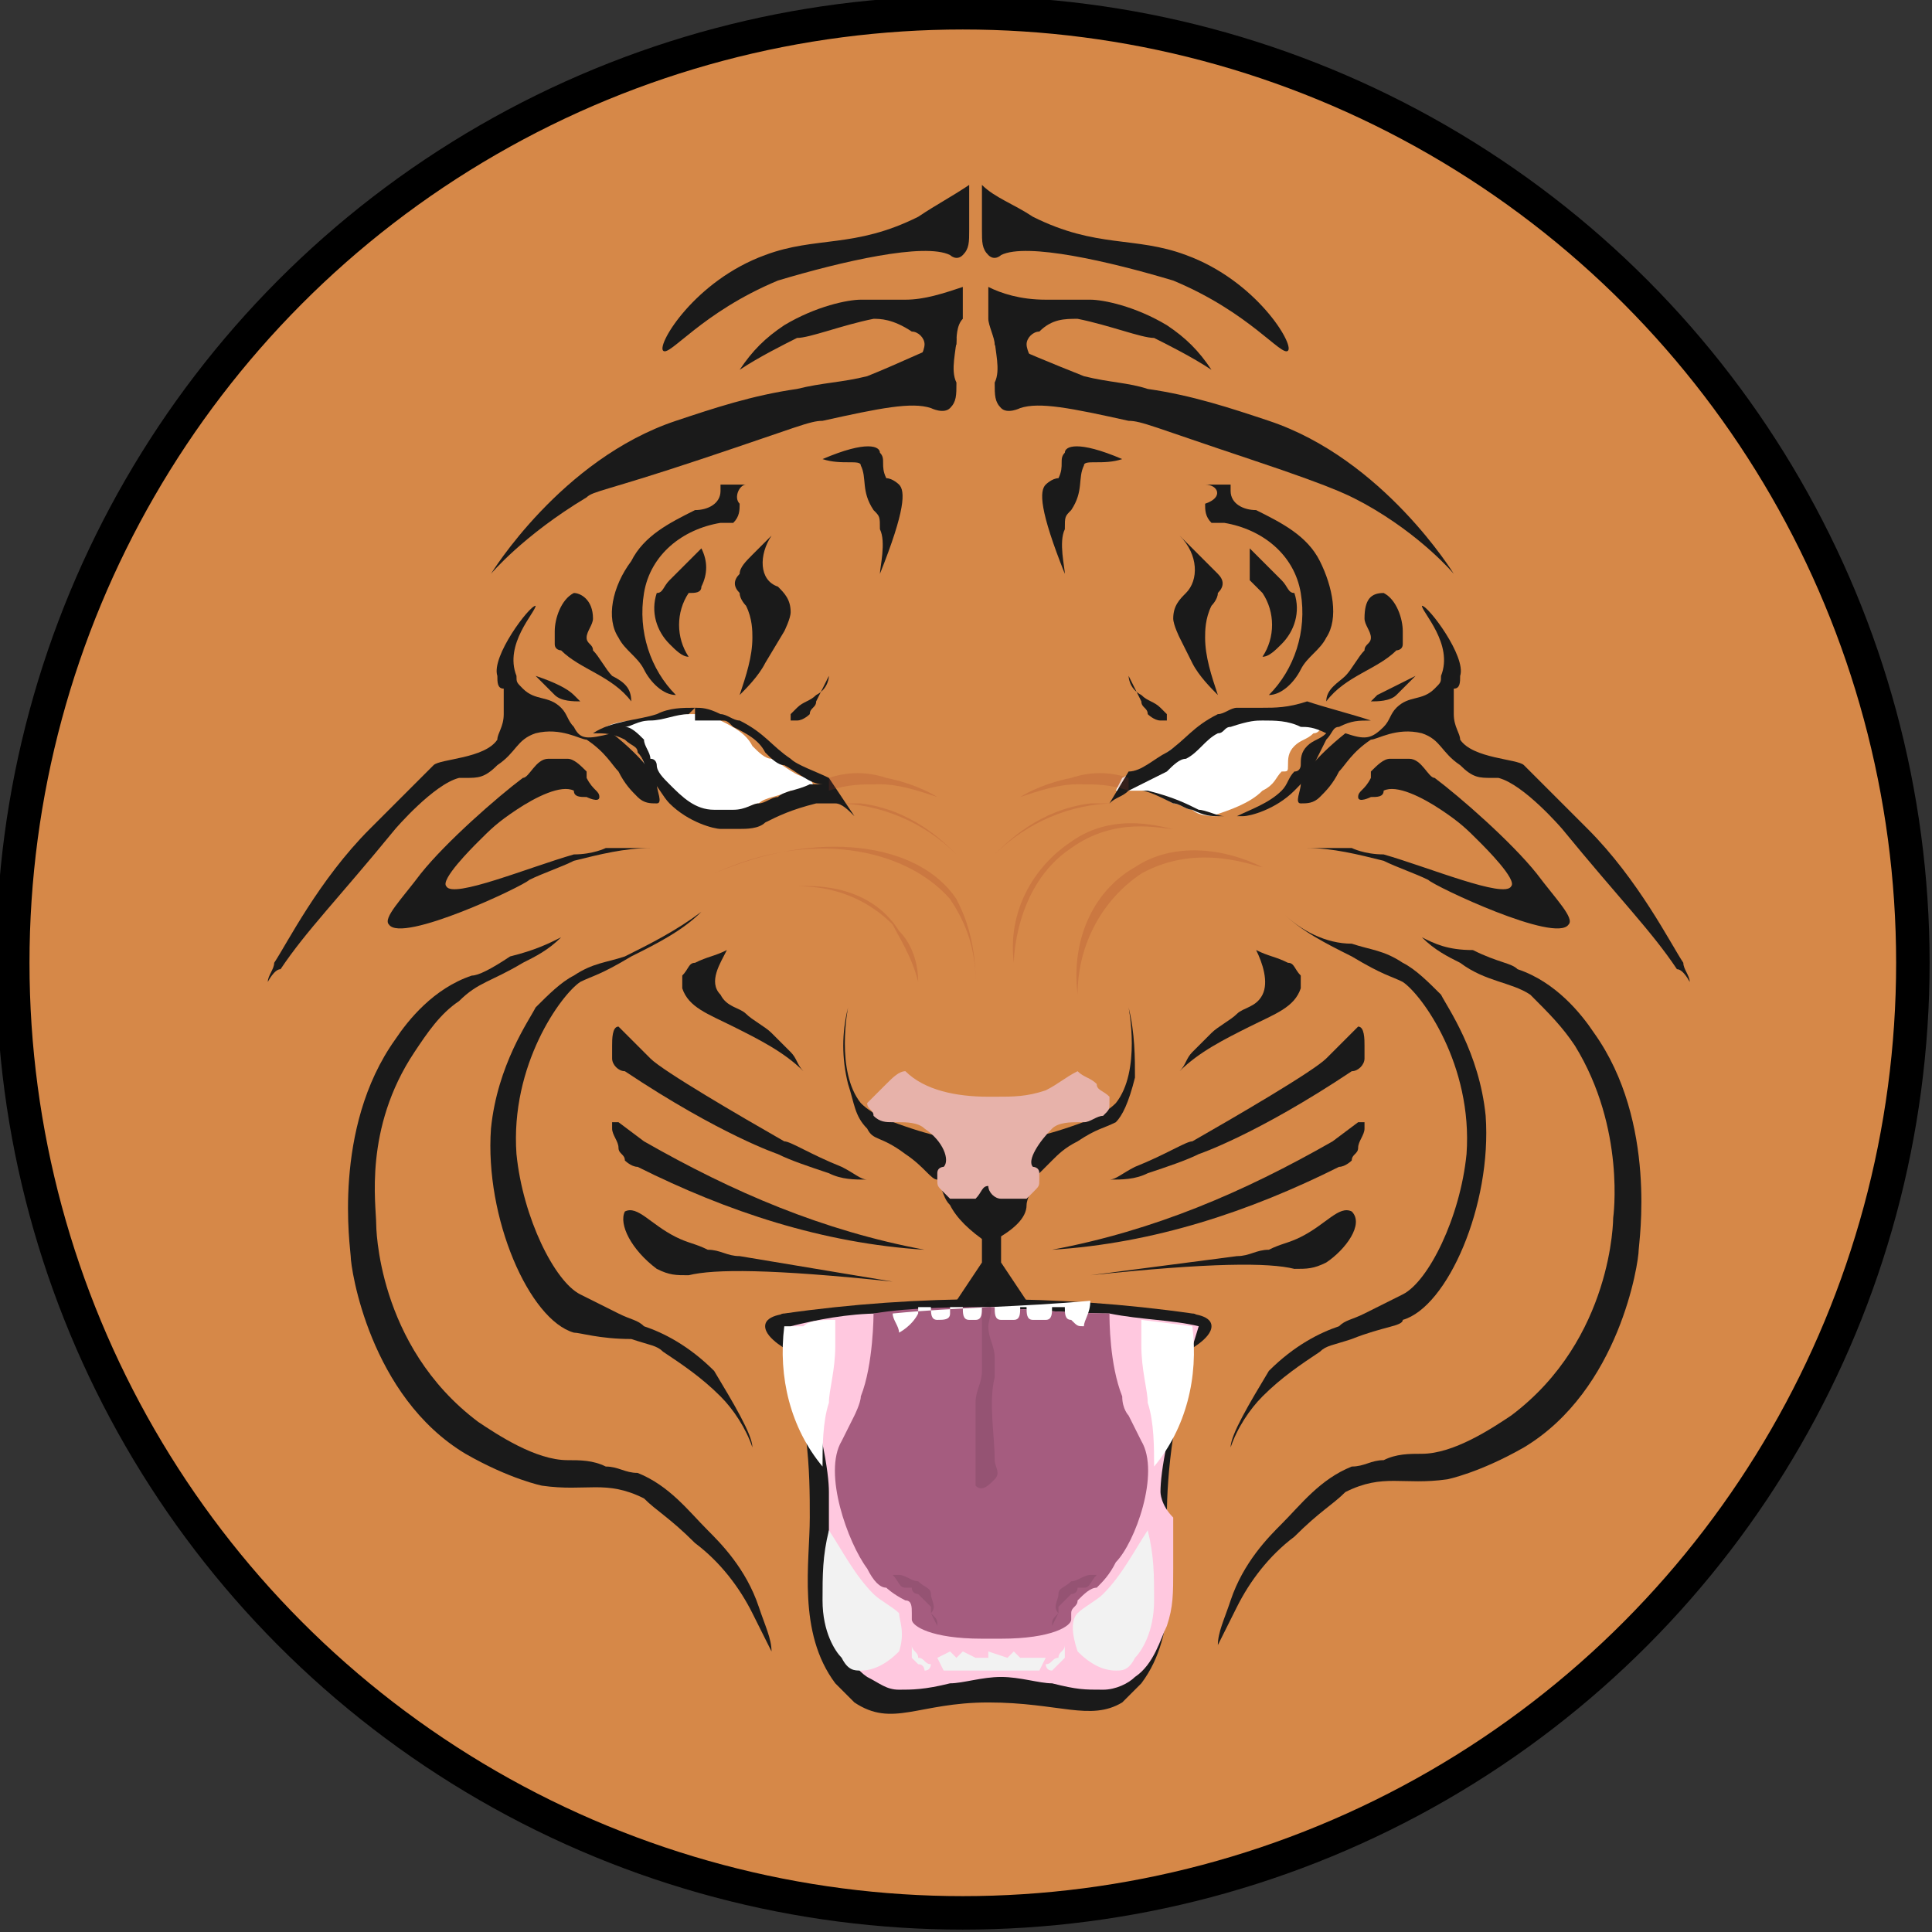 <?xml version="1.0" encoding="utf-8"?>
<!-- Generator: Adobe Illustrator 22.1.0, SVG Export Plug-In . SVG Version: 6.00 Build 0)  -->
<svg version="1.1" id="Tiger" xmlns="http://www.w3.org/2000/svg" xmlns:xlink="http://www.w3.org/1999/xlink" x="0px" y="0px"
	 viewBox="0 0 30.3 30.3" style="enable-background:new 0 0 30.3 30.3;" xml:space="preserve">
<rect x="0" y="0" width="30.3" height="30.3" fill="#333333" stroke="none"/>
<style type="text/css">
	.st0{fill:#D68848;stroke:#000000;stroke-width:0.525;stroke-miterlimit:10;}
	.st1{fill:#1A1A1A;}
	.st2{fill:#FFC8DF;}
	.st3{fill:#A55C7F;}
	.st4{fill:#FFFFFF;}
	.st5{fill:#F2F2F2;}
	.st6{opacity:0.1;}
	.st7{fill:#E7B2AA;}
	.st8{opacity:0.2;fill:#A33A27;enable-background:new    ;}
</style>
<title>Untitled-1</title>
<circle class="st0" cx="15.1" cy="15.1" r="14.9"/>
<g id="MOUTH_STRIPES_1_">
	<g id="Mouth_-1_Stripes_1_">
		<path class="st1" d="M11.4,14.9c-0.2,0.1-0.3,0.1-0.5,0.2c-0.1,0-0.1,0.1-0.2,0.2c0,0.1,0,0.2,0,0.2c0.1,0.3,0.4,0.4,0.8,0.6
			c0.4,0.2,0.8,0.4,1.1,0.7c-0.1-0.1-0.1-0.2-0.2-0.3c-0.1-0.1-0.2-0.2-0.3-0.3c-0.1-0.1-0.3-0.2-0.4-0.3c-0.1-0.1-0.3-0.1-0.4-0.3
			c0,0,0,0,0,0C11.1,15.4,11.3,15.1,11.4,14.9z"/>
		<path class="st1" d="M9.7,16.1c-0.1,0-0.1,0.2-0.1,0.3c0,0.1,0,0.1,0,0.2c0,0.1,0.1,0.2,0.2,0.2c1.5,1,2.4,1.3,2.4,1.3
			c0.2,0.1,0.5,0.2,0.8,0.3c0.2,0.1,0.4,0.1,0.6,0.1c-0.1,0-0.2-0.1-0.4-0.2c-0.5-0.2-0.8-0.4-0.9-0.4c-0.7-0.4-1.9-1.1-2.1-1.3
			c0,0-0.1-0.1-0.1-0.1l-0.1-0.1L9.7,16.1z"/>
		<path class="st1" d="M9.7,17.6c0,0-0.1,0-0.1,0c0,0,0,0,0,0.1c0,0.1,0.1,0.2,0.1,0.3c0,0.1,0.1,0.1,0.1,0.2c0,0,0.1,0.1,0.2,0.1
			c1.4,0.7,2.9,1.2,4.5,1.3c-1.6-0.3-3-0.9-4.4-1.7L9.7,17.6z"/>
		<path class="st1" d="M9.8,19c0.2-0.1,0.4,0.2,0.8,0.4c0.2,0.1,0.3,0.1,0.5,0.2c0.2,0,0.3,0.1,0.5,0.1l2.4,0.4
			c-1.9-0.2-2.8-0.2-3.2-0.1c-0.2,0-0.3,0-0.5-0.1C9.9,19.6,9.7,19.2,9.8,19C9.8,19,9.8,19,9.8,19z"/>
	</g>
	<g id="Mouth_-1_Stripes-2_1_">
		<path class="st1" d="M19.7,14.9c0.2,0.1,0.3,0.1,0.5,0.2c0.1,0,0.1,0.1,0.2,0.2c0,0.1,0,0.2,0,0.2c-0.1,0.3-0.4,0.4-0.8,0.6
			c-0.4,0.2-0.8,0.4-1.1,0.7c0.1-0.1,0.1-0.2,0.2-0.3c0.1-0.1,0.2-0.2,0.3-0.3c0.1-0.1,0.3-0.2,0.4-0.3c0.1-0.1,0.3-0.1,0.4-0.3
			c0,0,0,0,0,0C19.9,15.4,19.8,15.1,19.7,14.9z"/>
		<path class="st1" d="M21.3,16.1c0.1,0,0.1,0.2,0.1,0.3c0,0.1,0,0.1,0,0.2c0,0.1-0.1,0.2-0.2,0.2c-1.5,1-2.4,1.3-2.4,1.3
			c-0.2,0.1-0.5,0.2-0.8,0.3c-0.2,0.1-0.4,0.1-0.6,0.1c0.1,0,0.2-0.1,0.4-0.2c0.5-0.2,0.8-0.4,0.9-0.4c0.7-0.4,1.9-1.1,2.1-1.3
			l0.1-0.1l0.1-0.1L21.3,16.1z"/>
		<path class="st1" d="M21.3,17.6c0,0,0.1,0,0.1,0c0,0,0,0,0,0.1c0,0.1-0.1,0.2-0.1,0.3c0,0.1-0.1,0.1-0.1,0.2c0,0-0.1,0.1-0.2,0.1
			c-1.4,0.7-2.9,1.2-4.5,1.3c1.6-0.3,3-0.9,4.4-1.7L21.3,17.6z"/>
		<path class="st1" d="M21.2,19c-0.2-0.1-0.4,0.2-0.8,0.4c-0.2,0.1-0.3,0.1-0.5,0.2c-0.2,0-0.3,0.1-0.5,0.1L17.1,20
			c1.9-0.2,2.8-0.2,3.2-0.1c0.2,0,0.3,0,0.5-0.1C21.1,19.6,21.4,19.2,21.2,19C21.3,19,21.2,19,21.2,19z"/>
	</g>
</g>
<g id="MOUTH_1_">
	<path id="Mouth_-_BG_1_" class="st1" d="M18.8,20.8c0-0.1,0-0.2-0.1-0.2c0,0,0,0,0,0c-2.1-0.3-4.3-0.3-6.4,0
		c-0.1,0-0.1,0.1-0.1,0.2c0,0,0,0,0,0c0.5,1.3,0.5,2.3,0.5,3c0,0.7-0.2,1.8,0.4,2.6c0.1,0.1,0.2,0.2,0.3,0.3c0.6,0.4,1,0,2.1,0l0,0
		c1.1,0,1.6,0.3,2.1,0c0.1-0.1,0.2-0.2,0.3-0.3c0.6-0.8,0.4-1.9,0.4-2.6C18.3,23.1,18.4,22.1,18.8,20.8z"/>
	<path class="st1" d="M12.4,20.6c0,0-0.4,0-0.4,0.2s0.4,0.4,0.4,0.4L12.4,20.6z"/>
	<path class="st1" d="M18.6,20.6c0,0,0.4,0,0.4,0.2s-0.4,0.4-0.4,0.4L18.6,20.6z"/>
	<path id="Mouth_Inside_BG_1_" class="st2" d="M18.2,23.4c0-0.3,0.1-1,0.6-2.6c-0.4-0.1-0.9-0.1-1.4-0.2c-0.6,0-1.8-0.1-1.8-0.1
		s-1.1,0-1.8,0.1c-0.5,0-1,0.1-1.4,0.2c0.5,1.6,0.6,2.3,0.6,2.6c0,0,0,0.2,0,0.4c0,0.4,0,0.6,0,0.8c0,0.3,0,0.6,0.1,0.9
		c0.1,0.2,0.2,0.6,0.5,0.8c0.2,0.1,0.3,0.2,0.5,0.2c0.2,0,0.4,0,0.8-0.1c0.2,0,0.5-0.1,0.8-0.1c0.3,0,0.6,0.1,0.8,0.1
		c0.4,0.1,0.5,0.1,0.8,0.1c0.2,0,0.4-0.1,0.5-0.2c0.3-0.2,0.4-0.6,0.5-0.8c0.1-0.3,0.1-0.5,0.1-0.9c0-0.2,0-0.4,0-0.8
		C18.2,23.6,18.2,23.4,18.2,23.4z"/>
	<path id="Tongue_1_" class="st3" d="M17.9,22.6c0,0-0.1-0.2-0.2-0.4c0,0-0.1-0.1-0.1-0.3c-0.2-0.5-0.2-1.2-0.2-1.3
		c-0.6,0-1.8-0.1-1.8-0.1c-0.6,0-1.3,0-1.9,0.1c0,0,0,0.8-0.2,1.3c0,0.1-0.1,0.3-0.1,0.3c-0.1,0.2-0.2,0.4-0.2,0.4
		c-0.3,0.5,0.1,1.6,0.4,2c0.1,0.2,0.2,0.3,0.3,0.3c0,0,0.1,0.1,0.3,0.2c0.1,0,0.1,0.1,0.1,0.2c0,0,0,0,0,0c0,0,0,0.1,0,0.1
		c0,0.1,0.3,0.3,1.1,0.3v0c0,0,0,0,0.1,0v0c0.1,0,0.2,0,0.2,0v0c0.8,0,1.1-0.2,1.1-0.3c0,0,0-0.1,0-0.1c0,0,0,0,0,0
		c0-0.1,0.1-0.1,0.1-0.2c0.1-0.1,0.2-0.2,0.3-0.2c0.1-0.1,0.2-0.2,0.3-0.4C17.8,24.2,18.2,23.1,17.9,22.6z"/>
	<path class="st4" d="M14,20.6c0,0.1,0.1,0.2,0.1,0.3c0,0,0.2-0.1,0.3-0.3c0,0,0-0.1,0-0.1l0.2,0c0,0.1,0,0.2,0.1,0.2
		c0.1,0,0.2,0,0.2-0.1c0,0,0-0.1,0-0.1l0.2,0c0,0.1,0,0.2,0.1,0.2c0,0,0.1,0,0.1,0c0.1,0,0.1-0.1,0.1-0.2h0.2c0,0.1,0,0.2,0.1,0.2
		c0,0,0.1,0,0.2,0c0.1,0,0.1-0.1,0.1-0.2h0.1c0,0.1,0,0.2,0.1,0.2c0.1,0,0.1,0,0.2,0c0.1,0,0.1-0.1,0.1-0.2l0.2,0
		c0,0.1,0,0.2,0.1,0.2c0.1,0.1,0.1,0.1,0.2,0.1c0-0.1,0.1-0.2,0.1-0.4C16,20.5,15,20.5,14,20.6z"/>
	<path class="st4" d="M12.3,20.8c-0.1,0.8,0.1,1.6,0.6,2.2c0-0.3,0-0.7,0.1-1c0-0.2,0.1-0.5,0.1-0.9c0-0.2,0-0.3,0-0.4
		c-0.2,0-0.4,0-0.5,0.1C12.5,20.8,12.4,20.8,12.3,20.8z"/>
	<path class="st4" d="M18.7,20.8c0.1,0.8-0.1,1.6-0.6,2.2c0-0.3,0-0.7-0.1-1c0-0.2-0.1-0.5-0.1-0.9c0-0.2,0-0.3,0-0.4L18.7,20.8z"/>
	<path class="st5" d="M14.1,25.3c-0.1-0.1-0.3-0.2-0.4-0.3c-0.3-0.3-0.5-0.7-0.7-1c-0.1,0.4-0.1,0.7-0.1,1.1c0,0.5,0.2,0.8,0.3,0.9
		c0.1,0.2,0.2,0.2,0.3,0.2c0.2,0,0.4-0.1,0.6-0.3C14.2,25.6,14.1,25.4,14.1,25.3z"/>
	<path class="st5" d="M16.9,25.3c0.1-0.1,0.3-0.2,0.4-0.3c0.3-0.3,0.5-0.7,0.7-1c0.1,0.4,0.1,0.7,0.1,1.1c0,0.5-0.2,0.8-0.3,0.9
		c-0.1,0.2-0.2,0.2-0.3,0.2c-0.2,0-0.4-0.1-0.6-0.3C16.8,25.6,16.8,25.4,16.9,25.3z"/>
	<path class="st5" d="M14.4,26.1c0,0-0.1-0.1-0.1-0.1c0-0.1,0-0.1,0-0.2c0,0.1,0.1,0.1,0.1,0.2c0.1,0,0.1,0.1,0.2,0.1
		c0,0,0,0.1-0.1,0.1C14.5,26.2,14.5,26.1,14.4,26.1z"/>
	<path class="st5" d="M16.6,26.1c0,0,0.1-0.1,0.1-0.1c0-0.1,0-0.1,0-0.2c0,0.1-0.1,0.1-0.1,0.2c-0.1,0-0.1,0.1-0.2,0.1
		c0,0,0,0.1,0.1,0.1C16.5,26.2,16.6,26.1,16.6,26.1z"/>
	<polygon class="st5" points="14.7,26 14.9,25.9 15,26 15.1,25.9 15.3,26 15.5,26 15.5,25.9 15.8,26 15.9,25.9 16,26 16.2,26 
		16.3,26 16.3,26 16.4,26 16.4,26 16.3,26.2 14.8,26.2 	"/>
</g>
<g id="MOUTH_SHADOW_1_">
	<g class="st6">
		<path d="M16.5,25.5c0-0.1,0-0.1,0.1-0.2c0,0,0-0.1,0-0.1c0,0,0.1-0.1,0.1-0.1l0.1-0.1c0,0,0.1,0,0.1-0.1c0,0,0.1,0,0.1,0
			c0.1,0,0.1-0.1,0.2-0.2c0,0-0.1,0-0.1,0c-0.1,0-0.2,0.1-0.3,0.1c-0.1,0.1-0.2,0.1-0.2,0.2c0,0.1-0.1,0.2,0,0.3"/>
	</g>
	<g class="st6">
		<path d="M14.7,25.5c0-0.1,0-0.1-0.1-0.2c0,0,0-0.1,0-0.1c0,0-0.1-0.1-0.1-0.1L14.4,25c0,0-0.1,0-0.1-0.1c0,0-0.1,0-0.1,0
			c-0.1,0-0.1-0.1-0.2-0.2c0,0,0.1,0,0.1,0c0.1,0,0.2,0.1,0.3,0.1c0.1,0.1,0.2,0.1,0.2,0.2c0,0.1,0.1,0.2,0,0.3"/>
	</g>
	<g class="st6">
		<path d="M15.4,20.5l0,0.5c0,0.2,0,0.4,0,0.5c0,0.2-0.1,0.3-0.1,0.5c0,0.1,0,0.3,0,0.4l0,0.9c0.1,0.1,0.2,0,0.3-0.1
			c0.1-0.1,0-0.2,0-0.3c0-0.4-0.1-0.9,0-1.3c0-0.1,0-0.2,0-0.3c0-0.2-0.1-0.3-0.1-0.5c0-0.1,0.1-0.3,0-0.4"/>
	</g>
</g>
<g id="NOSE_1_">
	<path class="st1" d="M17.7,15.8L17.7,15.8c0,0,0.2,1-0.2,1.5c-0.2,0.2-0.5,0.3-0.8,0.4c-0.3,0.1-0.4,0.1-0.6,0.2
		c-0.4,0.2-0.4,0.5-0.6,0.5s-0.2-0.3-0.6-0.5c-0.2-0.1-0.3-0.1-0.6-0.2c-0.3-0.1-0.6-0.2-0.8-0.4c-0.4-0.5-0.2-1.5-0.2-1.5l0,0
		c-0.1,0.4-0.1,0.8,0,1.2c0.1,0.3,0.1,0.5,0.3,0.7c0.1,0.2,0.2,0.1,0.6,0.4c0.3,0.2,0.4,0.4,0.5,0.4c0.1,0.2,0.1,0.3,0.2,0.4
		c0.1,0.2,0.3,0.4,0.6,0.6c0.4-0.2,0.6-0.4,0.6-0.6c0-0.1,0.1-0.3,0.2-0.5c0.1-0.1,0.1-0.1,0.2-0.2c0.1-0.1,0.2-0.2,0.4-0.3
		c0.3-0.2,0.4-0.2,0.6-0.3c0.1-0.1,0.2-0.3,0.3-0.7C17.8,16.6,17.8,16.2,17.7,15.8z"/>
	<path class="st7" d="M17.4,17.2L17.4,17.2c-0.1-0.1-0.2-0.1-0.2-0.2c-0.1-0.1-0.2-0.1-0.3-0.2c-0.2,0.1-0.3,0.2-0.5,0.3
		c-0.3,0.1-0.5,0.1-0.8,0.1l0,0h-0.1l0,0c-0.5,0-1-0.1-1.3-0.4c-0.1,0-0.2,0.1-0.3,0.2c0,0-0.1,0.1-0.1,0.1l-0.1,0.1l-0.1,0.1
		c0,0.1,0.1,0.1,0.1,0.2c0.1,0.1,0.2,0.1,0.3,0.1c0,0,0,0,0.1,0c0.1,0,0.3,0,0.4,0.1c0.3,0.2,0.4,0.5,0.3,0.6c0,0-0.1,0-0.1,0.1
		c0,0,0,0.1,0,0.1c0,0.1,0,0.1,0.1,0.2c0,0,0.1,0.1,0.1,0.1c0,0,0.1,0,0.2,0c0.1,0,0.2,0,0.2,0c0.1-0.1,0.1-0.2,0.2-0.2v-0.2
		c0,0,0,0,0,0c0,0,0,0,0,0v0.2c0,0.1,0.1,0.2,0.2,0.2c0,0,0.1,0,0.2,0c0.1,0,0.2,0,0.2,0c0,0,0.1-0.1,0.1-0.1
		c0.1-0.1,0.1-0.1,0.1-0.2c0,0,0-0.1,0-0.1c0-0.1-0.1-0.1-0.1-0.1c-0.1-0.1,0.1-0.4,0.3-0.6c0.1-0.1,0.3-0.1,0.4-0.1
		c0,0,0.1,0,0.1,0c0.1,0,0.2-0.1,0.3-0.1c0.1-0.1,0.1-0.1,0.1-0.2L17.4,17.2z"/>
	<polygon class="st1" points="16.1,20.4 15.7,19.8 15.7,19.3 15.5,19.1 15.4,19.3 15.4,19.8 15,20.4 	"/>
</g>
<g id="WIDE_STRIPES_1_">
	<path class="st1" d="M11,14.3c-0.3,0.3-0.7,0.5-1.1,0.7c-0.5,0.3-0.6,0.3-0.8,0.4c-0.3,0.2-1.1,1.3-1,2.7c0.1,1,0.6,2,1,2.2
		c0.2,0.1,0.4,0.2,0.6,0.3c0.2,0.1,0.3,0.1,0.4,0.2c0.3,0.1,0.7,0.3,1.1,0.7c0.3,0.5,0.6,1,0.6,1.2c-0.1-0.3-0.3-0.6-0.5-0.8
		c-0.3-0.3-0.6-0.5-0.9-0.7c-0.1-0.1-0.2-0.1-0.5-0.2C9.4,21,9.1,20.9,9,20.9c-0.7-0.2-1.4-1.8-1.3-3.2c0.1-1,0.6-1.7,0.7-1.9
		c0.2-0.2,0.4-0.4,0.6-0.5c0.3-0.2,0.5-0.2,0.8-0.3C10.2,14.8,10.6,14.6,11,14.3z"/>
	<path id="Stripe_2_1_" class="st1" d="M8.8,14.7c-0.2,0.2-0.4,0.3-0.6,0.4c-0.5,0.3-0.7,0.3-1,0.6c-0.3,0.2-0.5,0.5-0.7,0.8
		c-0.8,1.2-0.6,2.4-0.6,2.7l0,0c0,0,0,1.9,1.6,3.1c0.3,0.2,0.9,0.6,1.4,0.6c0.2,0,0.4,0,0.6,0.1c0.2,0,0.3,0.1,0.5,0.1
		c0.5,0.2,0.8,0.6,1.1,0.9c0.2,0.2,0.6,0.6,0.8,1.2c0.1,0.3,0.2,0.5,0.2,0.7c-0.1-0.2-0.2-0.4-0.3-0.6c-0.2-0.4-0.5-0.8-0.9-1.1
		c-0.4-0.4-0.6-0.5-0.8-0.7c-0.6-0.3-0.9-0.1-1.6-0.2c0,0-0.5-0.1-1.2-0.5c-1.5-0.9-1.8-2.9-1.8-3.1c0-0.1-0.3-2,0.7-3.4
		c0.2-0.3,0.6-0.8,1.2-1C7.5,15.3,7.7,15.2,8,15C8.4,14.9,8.6,14.8,8.8,14.7z"/>
	<path class="st1" d="M20.1,14.3c0.3,0.3,0.7,0.5,1.1,0.7c0.5,0.3,0.6,0.3,0.8,0.4c0.3,0.2,1.1,1.3,1,2.7c-0.1,1-0.6,2-1,2.2
		c-0.2,0.1-0.4,0.2-0.6,0.3c-0.2,0.1-0.3,0.1-0.4,0.2c-0.3,0.1-0.7,0.3-1.1,0.7c-0.3,0.5-0.6,1-0.6,1.2c0.1-0.3,0.3-0.6,0.5-0.8
		c0.3-0.3,0.6-0.5,0.9-0.7c0.1-0.1,0.2-0.1,0.5-0.2c0.5-0.2,0.8-0.2,0.8-0.3c0.7-0.2,1.4-1.8,1.3-3.2c-0.1-1-0.6-1.7-0.7-1.9
		c-0.2-0.2-0.4-0.4-0.6-0.5c-0.3-0.2-0.5-0.2-0.8-0.3C20.8,14.8,20.4,14.6,20.1,14.3z"/>
	<path class="st1" d="M22.3,14.7c0.2,0.2,0.4,0.3,0.6,0.4c0.4,0.3,0.8,0.3,1.1,0.5c0.3,0.3,0.5,0.5,0.7,0.8c0.8,1.3,0.6,2.7,0.6,2.7
		s0,1.9-1.6,3.1c-0.3,0.2-0.9,0.6-1.4,0.6c-0.2,0-0.4,0-0.6,0.1c-0.2,0-0.3,0.1-0.5,0.1c-0.5,0.2-0.8,0.6-1.1,0.9
		c-0.2,0.2-0.6,0.6-0.8,1.2c-0.1,0.3-0.2,0.5-0.2,0.7c0.1-0.2,0.2-0.4,0.3-0.6c0.2-0.4,0.5-0.8,0.9-1.1c0.4-0.4,0.6-0.5,0.8-0.7
		c0.6-0.3,0.9-0.1,1.6-0.2c0,0,0.5-0.1,1.2-0.5c1.5-0.9,1.8-2.9,1.8-3.1c0-0.1,0.3-2-0.7-3.4c-0.2-0.3-0.6-0.8-1.2-1
		c-0.1-0.1-0.3-0.1-0.7-0.3C22.7,14.9,22.5,14.8,22.3,14.7z"/>
</g>
<g id="RIGHT_EYE_1_">
	<path class="st1" d="M21.7,9.3C21.9,9.4,22,9.7,22,9.9c0,0.1,0,0.1,0,0.2c0,0.1-0.1,0.1-0.1,0.1c-0.3,0.3-0.8,0.4-1.1,0.8
		c0-0.2,0.2-0.3,0.3-0.4c0.1-0.1,0.2-0.3,0.3-0.4c0-0.1,0.1-0.1,0.1-0.2c0-0.1-0.1-0.2-0.1-0.3C21.4,9.4,21.5,9.3,21.7,9.3"/>
	<path class="st1" d="M18.9,7.6l0.3,0c0,0,0.1,0,0.1,0c0,0,0,0.1,0,0.1c0,0.2,0.2,0.3,0.4,0.3c0.4,0.2,0.8,0.4,1,0.8
		s0.3,0.9,0.1,1.2c-0.1,0.2-0.3,0.3-0.4,0.5c-0.1,0.2-0.3,0.4-0.5,0.4c0.4-0.4,0.6-1,0.5-1.6c-0.1-0.6-0.6-1-1.2-1.1
		c-0.1,0-0.1,0-0.2,0c-0.1-0.1-0.1-0.2-0.1-0.3C19.2,7.8,19.1,7.6,18.9,7.6"/>
	<path class="st1" d="M19.6,8.6l0.5,0.5c0.1,0.1,0.1,0.2,0.2,0.2c0.1,0.3,0,0.6-0.2,0.8c-0.1,0.1-0.2,0.2-0.3,0.2
		c0.2-0.3,0.2-0.7,0-1c-0.1-0.1-0.1-0.1-0.2-0.2C19.6,9,19.6,8.8,19.6,8.6"/>
	<path class="st1" d="M18.5,8.4c0.1,0.1,0.2,0.2,0.3,0.3C18.9,8.8,19,8.9,19.1,9c0.1,0.1,0.1,0.2,0,0.3c0,0.1-0.1,0.2-0.1,0.2
		c-0.1,0.2-0.1,0.4-0.1,0.5c0,0.3,0.1,0.6,0.2,0.9c-0.1-0.1-0.3-0.3-0.4-0.5L18.5,10c0,0-0.1-0.2-0.1-0.3c0-0.2,0.1-0.3,0.2-0.4
		C18.8,9.1,18.8,8.7,18.5,8.4"/>
	<path class="st1" d="M22.2,10.6c-0.1,0.1-0.2,0.2-0.3,0.3c-0.1,0.1-0.3,0.1-0.4,0.1c0,0,0.1-0.1,0.1-0.1
		C21.8,10.8,22,10.7,22.2,10.6"/>
	<path class="st1" d="M17.7,10.6c0,0,0,0.2,0.2,0.3c0.1,0.1,0.2,0.1,0.3,0.2c0,0,0.1,0.1,0.1,0.1c0,0,0,0.1,0,0.1c0,0,0,0,0,0
		c0,0,0,0,0,0c0,0-0.1,0-0.1,0c-0.1,0-0.2-0.1-0.2-0.1c0-0.1-0.1-0.1-0.1-0.2C17.8,10.8,17.7,10.6,17.7,10.6z"/>
	<path class="st4" d="M19.1,12.8c-0.1,0-0.3,0-0.4-0.1c-0.1,0-0.2-0.1-0.3-0.1c-0.2-0.1-0.3-0.2-0.5-0.2c-0.1,0-0.1,0-0.2,0
		c0,0-0.1,0-0.1,0c0,0,0,0-0.1,0l0.1-0.2c0.2-0.1,0.4-0.2,0.6-0.3c0.1-0.1,0.2-0.2,0.3-0.2c0.2-0.1,0.3-0.3,0.5-0.4l0,0
		c0.1,0,0.2-0.1,0.2-0.1c0.1,0,0.3,0,0.4,0c0.2,0,0.4,0,0.6,0.1c0.2,0,0.4,0.1,0.6,0.1c-0.1,0-0.1,0.1-0.2,0.1
		c-0.1,0.1-0.2,0.1-0.3,0.2c-0.1,0.1-0.1,0.2-0.1,0.3c0,0.1,0,0.1-0.1,0.1c-0.1,0.1-0.1,0.2-0.3,0.3c-0.2,0.2-0.5,0.3-0.8,0.4
		C19.3,12.8,19.2,12.8,19.1,12.8z"/>
	<path class="st1" d="M19.8,11.3c0.2,0,0.4,0,0.6,0.1c0.1,0,0.2,0,0.4,0.1c-0.1,0.1-0.2,0.1-0.3,0.2c-0.1,0.1-0.1,0.2-0.1,0.3
		c0,0,0,0.1-0.1,0.1c-0.1,0.1-0.1,0.2-0.2,0.3c-0.2,0.2-0.5,0.3-0.7,0.4c-0.1,0-0.2,0-0.3,0c-0.1,0-0.2,0-0.4-0.1
		c-0.1,0-0.2-0.1-0.3-0.1c-0.2-0.1-0.4-0.2-0.5-0.2c-0.1,0-0.1,0-0.2,0l0,0c0.2-0.1,0.4-0.2,0.6-0.3c0.1-0.1,0.2-0.2,0.3-0.2
		c0.2-0.1,0.3-0.3,0.5-0.4l0,0c0.1,0,0.1-0.1,0.2-0.1C19.6,11.3,19.7,11.3,19.8,11.3 M19.8,11.1c-0.1,0-0.3,0-0.4,0
		c-0.1,0-0.2,0.1-0.3,0.1c-0.4,0.2-0.5,0.4-0.8,0.6c-0.2,0.1-0.4,0.3-0.6,0.3l-0.3,0.5c0.1-0.1,0.2-0.1,0.3-0.2c0,0,0,0,0.1,0
		c0.1,0,0.1,0,0.2,0c0.4,0.1,0.6,0.2,0.8,0.3c0.1,0,0.3,0.1,0.4,0.1c0.1,0,0.2,0,0.3,0c0.1,0,0.5-0.1,0.8-0.4
		c0.1-0.1,0.2-0.2,0.3-0.4c0.1-0.2,0.1-0.2,0.2-0.4c0.1-0.1,0.1-0.2,0.2-0.2c0.2-0.1,0.3-0.1,0.5-0.1c0,0,0,0,0,0
		c-0.3-0.1-0.7-0.2-1-0.3C20.2,11.1,20,11.1,19.8,11.1L19.8,11.1z"/>
	<path class="st1" d="M21.3,12.5c0,0.1,0.2,0,0.2,0c0.1,0,0.2,0,0.2-0.1c0.2-0.1,0.6,0.1,0.9,0.3c0.3,0.2,0.4,0.3,0.6,0.5
		c0.1,0.1,0.6,0.6,0.5,0.7c-0.1,0.2-1.3-0.3-2-0.5c-0.3,0-0.5-0.1-0.5-0.1c-0.1,0-0.2,0-0.3,0c-0.1,0-0.3,0-0.4,0
		c0.4,0,0.8,0.1,1.2,0.2c0.2,0.1,0.5,0.2,0.7,0.3c0.1,0.1,2,1,2.2,0.7c0.1-0.1-0.2-0.4-0.5-0.8c-0.4-0.5-1.2-1.2-1.6-1.5
		c-0.1,0-0.2-0.3-0.4-0.3c-0.1,0-0.3,0-0.3,0c-0.1,0-0.2,0.1-0.3,0.2c0,0,0,0,0,0.1C21.4,12.4,21.3,12.4,21.3,12.5z"/>
	<path class="st1" d="M21.7,11.4c0.1-0.1,0.1-0.2,0.2-0.3c0.2-0.2,0.4-0.1,0.6-0.3c0.1-0.1,0.1-0.1,0.1-0.2c0.2-0.5-0.3-1-0.3-1.1
		c0.1,0,0.7,0.8,0.6,1.1c0,0.1,0,0.2-0.1,0.2c0,0,0,0.1,0,0.1c0,0.1,0,0.2,0,0.3c0,0.2,0.1,0.3,0.1,0.4c0.2,0.3,0.9,0.3,1,0.4
		c0,0,0.1,0.1,0.1,0.1c0,0,0.2,0.2,0.5,0.5c0.2,0.2,0.3,0.3,0.4,0.4c0.8,0.8,1.3,1.8,1.5,2.1c0,0.1,0.1,0.2,0.1,0.3
		c0,0-0.1-0.2-0.2-0.2c-0.4-0.6-0.9-1.1-1.8-2.2c0,0-0.6-0.7-1-0.8c0,0-0.1,0-0.1,0c-0.2,0-0.3,0-0.5-0.2c-0.3-0.2-0.3-0.4-0.6-0.5
		c-0.4-0.1-0.7,0.1-0.8,0.1c-0.3,0.2-0.4,0.4-0.5,0.5c-0.1,0.2-0.2,0.3-0.3,0.4c-0.1,0.1-0.2,0.1-0.3,0.1s0-0.2,0-0.3
		c0-0.1,0.2-0.4,0.7-0.8C21.4,11.6,21.5,11.6,21.7,11.4z"/>
</g>
<g id="LEFT_EYE">
	<path class="st1" d="M9,9.3C8.8,9.4,8.7,9.7,8.7,9.9c0,0.1,0,0.1,0,0.2c0,0.1,0.1,0.1,0.1,0.1c0.3,0.3,0.8,0.4,1.1,0.8
		c0-0.2-0.1-0.3-0.3-0.4c-0.1-0.1-0.2-0.3-0.3-0.4c0-0.1-0.1-0.1-0.1-0.2c0-0.1,0.1-0.2,0.1-0.3C9.3,9.4,9.1,9.3,9,9.3"/>
	<path class="st1" d="M11.7,7.6l-0.3,0c0,0-0.1,0-0.1,0c0,0,0,0.1,0,0.1c0,0.2-0.2,0.3-0.4,0.3c-0.4,0.2-0.8,0.4-1,0.8
		C9.6,9.2,9.5,9.7,9.7,10c0.1,0.2,0.3,0.3,0.4,0.5c0.1,0.2,0.3,0.4,0.5,0.4c-0.4-0.4-0.6-1-0.5-1.6s0.6-1,1.2-1.1c0.1,0,0.1,0,0.2,0
		c0.1-0.1,0.1-0.2,0.1-0.3C11.5,7.8,11.6,7.6,11.7,7.6"/>
	<path class="st1" d="M11,8.6l-0.5,0.5c-0.1,0.1-0.1,0.2-0.2,0.2c-0.1,0.3,0,0.6,0.2,0.8c0.1,0.1,0.2,0.2,0.3,0.2
		c-0.2-0.3-0.2-0.7,0-1C10.9,9.3,11,9.3,11,9.2C11.1,9,11.1,8.8,11,8.6"/>
	<path class="st1" d="M12.1,8.4c-0.1,0.1-0.2,0.2-0.3,0.3c-0.1,0.1-0.2,0.2-0.2,0.3c-0.1,0.1-0.1,0.2,0,0.3c0,0.1,0.1,0.2,0.1,0.2
		c0.1,0.2,0.1,0.4,0.1,0.5c0,0.3-0.1,0.6-0.2,0.9c0.1-0.1,0.3-0.3,0.4-0.5l0.3-0.5c0,0,0.1-0.2,0.1-0.3c0-0.2-0.1-0.3-0.2-0.4
		C11.9,9.1,11.9,8.7,12.1,8.4"/>
	<path class="st1" d="M8.4,10.6c0.1,0.1,0.2,0.2,0.3,0.3c0.1,0.1,0.3,0.1,0.4,0.1c0,0-0.1-0.1-0.1-0.1C8.9,10.8,8.7,10.7,8.4,10.6"
		/>
	<path class="st1" d="M13,10.6c0,0,0,0.2-0.2,0.3c-0.1,0.1-0.2,0.1-0.3,0.2c0,0-0.1,0.1-0.1,0.1c0,0,0,0.1,0,0.1c0,0,0,0,0,0
		c0,0,0,0,0,0c0,0,0.1,0,0.1,0c0.1,0,0.2-0.1,0.2-0.1c0-0.1,0.1-0.1,0.1-0.2C12.9,10.8,13,10.6,13,10.6z"/>
	<path class="st4" d="M11.6,12.8c-0.1,0-0.2,0-0.3,0c-0.3,0-0.6-0.2-0.8-0.4c-0.1-0.1-0.2-0.2-0.3-0.3c0,0,0-0.1-0.1-0.1
		c0-0.1-0.1-0.2-0.1-0.3c-0.1-0.1-0.2-0.2-0.3-0.2c-0.1,0-0.1-0.1-0.2-0.1c0.2-0.1,0.4-0.1,0.6-0.1c0.2,0,0.4-0.1,0.6-0.1
		c0.1,0,0.3,0,0.4,0c0.1,0,0.2,0,0.2,0.1l0,0c0.2,0.1,0.4,0.2,0.5,0.4c0.1,0.1,0.2,0.2,0.3,0.2c0.2,0.1,0.4,0.3,0.6,0.3l0.1,0.2
		c0,0,0,0-0.1,0c0,0-0.1,0-0.1,0c-0.1,0-0.1,0-0.2,0c-0.2,0.1-0.4,0.1-0.5,0.2c-0.1,0-0.2,0.1-0.3,0.1
		C11.8,12.8,11.7,12.8,11.6,12.8z"/>
	<path class="st1" d="M10.9,11.1v0.2c0.1,0,0.2,0,0.4,0c0.1,0,0.1,0,0.2,0.1l0,0c0.2,0.1,0.4,0.2,0.5,0.4c0.1,0.1,0.2,0.2,0.3,0.2
		c0.2,0.1,0.4,0.3,0.6,0.3l0,0c-0.1,0-0.1,0-0.2,0c-0.2,0.1-0.4,0.1-0.5,0.2c-0.1,0-0.2,0.1-0.3,0.1c-0.1,0-0.2,0.1-0.4,0.1
		c-0.1,0-0.2,0-0.3,0c-0.3,0-0.5-0.2-0.7-0.4c-0.1-0.1-0.2-0.2-0.2-0.3c0,0,0-0.1-0.1-0.1c0-0.1-0.1-0.2-0.1-0.3
		c-0.1-0.1-0.2-0.2-0.3-0.2c0.1,0,0.2-0.1,0.4-0.1c0.2,0,0.4-0.1,0.6-0.1L10.9,11.1 M10.9,11.1c-0.2,0-0.4,0-0.6,0.1
		c-0.3,0.1-0.7,0.1-1,0.3c0,0,0,0,0,0c0.2,0,0.3,0,0.5,0.1c0.1,0.1,0.2,0.1,0.2,0.2c0.1,0.1,0.1,0.2,0.2,0.4
		c0.1,0.1,0.2,0.3,0.3,0.4c0.3,0.3,0.7,0.4,0.8,0.4c0.1,0,0.2,0,0.3,0c0.1,0,0.3,0,0.4-0.1c0.2-0.1,0.4-0.2,0.8-0.3
		c0.1,0,0.1,0,0.2,0c0,0,0,0,0.1,0c0.1,0,0.2,0.1,0.3,0.2L13,12.2c-0.2-0.1-0.5-0.2-0.6-0.3c-0.3-0.2-0.4-0.4-0.8-0.6
		c-0.1,0-0.2-0.1-0.3-0.1C11.1,11.1,11,11.1,10.9,11.1L10.9,11.1z"/>
	<path class="st1" d="M9.4,12.5c0,0.1-0.2,0-0.2,0c-0.1,0-0.2,0-0.2-0.1c-0.2-0.1-0.6,0.1-0.9,0.3c-0.3,0.2-0.4,0.3-0.6,0.5
		c-0.1,0.1-0.6,0.6-0.5,0.7c0.1,0.2,1.3-0.3,2-0.5c0.3,0,0.5-0.1,0.5-0.1c0.1,0,0.2,0,0.3,0c0.1,0,0.3,0,0.4,0
		c-0.4,0-0.8,0.1-1.2,0.2c-0.2,0.1-0.5,0.2-0.7,0.3c-0.1,0.1-2,1-2.2,0.7c-0.1-0.1,0.2-0.4,0.5-0.8c0.4-0.5,1.2-1.2,1.6-1.5
		c0.1,0,0.2-0.3,0.4-0.3c0.1,0,0.3,0,0.3,0c0.1,0,0.2,0.1,0.3,0.2c0,0,0,0,0,0.1C9.3,12.4,9.4,12.4,9.4,12.5z"/>
	<path class="st1" d="M9,11.4c-0.1-0.1-0.1-0.2-0.2-0.3c-0.2-0.2-0.4-0.1-0.6-0.3c-0.1-0.1-0.1-0.1-0.1-0.2c-0.2-0.5,0.3-1,0.3-1.1
		c-0.1,0-0.7,0.8-0.6,1.1c0,0.1,0,0.2,0.1,0.2c0,0,0,0.1,0,0.1c0,0.1,0,0.2,0,0.3c0,0.2-0.1,0.3-0.1,0.4c-0.2,0.3-0.9,0.3-1,0.4
		c0,0-0.1,0.1-0.1,0.1c0,0-0.2,0.2-0.5,0.5c-0.2,0.2-0.3,0.3-0.4,0.4c-0.8,0.8-1.3,1.8-1.5,2.1c0,0.1-0.1,0.2-0.1,0.3
		c0,0,0.1-0.2,0.2-0.2c0.4-0.6,0.9-1.1,1.8-2.2c0,0,0.6-0.7,1-0.8c0,0,0.1,0,0.1,0c0.2,0,0.3,0,0.5-0.2c0.3-0.2,0.3-0.4,0.6-0.5
		c0.4-0.1,0.7,0.1,0.8,0.1c0.3,0.2,0.4,0.4,0.5,0.5c0.1,0.2,0.2,0.3,0.3,0.4c0.1,0.1,0.2,0.1,0.3,0.1c0.1,0,0-0.2,0-0.3
		c0-0.1-0.2-0.4-0.7-0.8C9.2,11.6,9.1,11.6,9,11.4z"/>
</g>
<g id="Left_E">
	<path class="st1" d="M15,5.3c0,0.2-0.1,0.5,0,0.7c0,0.2,0,0.3-0.1,0.4c-0.1,0.1-0.3,0-0.3,0c-0.3-0.1-0.8,0-1.7,0.2
		c-0.2,0-0.4,0.1-1.9,0.6S9.3,7.7,9.2,7.8C8.2,8.4,7.7,9,7.7,9c0,0,1.1-1.8,2.9-2.4c0.6-0.2,1.2-0.4,1.9-0.5C12.9,6,13.2,6,13.6,5.9
		C14.1,5.7,14.5,5.5,15,5.3z"/>
	<path class="st1" d="M15.1,4.5c0,0.2,0,0.3,0,0.5C15,5.1,15,5.3,15,5.4c0,0-0.1,0.3-0.4,0.4c-0.1,0-0.2,0-0.3,0
		c0.1-0.1,0.2-0.3,0.2-0.4c0-0.1-0.1-0.2-0.2-0.2C14,5,13.8,5,13.7,5c-0.5,0.1-1,0.3-1.2,0.3c-0.2,0.1-0.6,0.3-0.9,0.5
		c0.2-0.3,0.4-0.5,0.7-0.7c0.5-0.3,1-0.4,1.2-0.4c0.3,0,0.4,0,0.7,0C14.5,4.7,14.8,4.6,15.1,4.5z"/>
	<path class="st1" d="M15.2,2.9c0,0.2,0,0.5,0,0.7c0,0.2,0,0.3-0.1,0.4c-0.1,0.1-0.2,0-0.2,0c-0.4-0.2-1.7,0.1-2.7,0.4
		c-1.2,0.5-1.7,1.2-1.8,1.1C10.3,5.4,10.9,4.4,12,4c0.8-0.3,1.4-0.1,2.4-0.6C14.7,3.2,14.9,3.1,15.2,2.9z"/>
	<path class="st1" d="M12.9,7.2c0.3,0.1,0.6,0,0.6,0.1c0.1,0.2,0,0.4,0.2,0.7c0.1,0.1,0.1,0.1,0.1,0.3c0.1,0.2,0,0.6,0,0.7
		c0.4-1,0.4-1.3,0.3-1.4c0,0-0.1-0.1-0.2-0.1c-0.1-0.2,0-0.3-0.1-0.4C13.8,7,13.6,6.9,12.9,7.2z"/>
</g>
<g id="Right_E">
	<path class="st1" d="M15.6,5.3c0,0.2,0.1,0.5,0,0.7c0,0.2,0,0.3,0.1,0.4s0.3,0,0.3,0c0.3-0.1,0.8,0,1.7,0.2c0.2,0,0.4,0.1,1.9,0.6
		c1.5,0.5,1.6,0.6,1.8,0.7C22.3,8.4,22.8,9,22.8,9c0,0-1.1-1.8-2.9-2.4c-0.6-0.2-1.2-0.4-1.9-0.5C17.7,6,17.4,6,17,5.9
		C16.5,5.7,16,5.5,15.6,5.3z"/>
	<path class="st1" d="M15.5,4.5c0,0.2,0,0.3,0,0.5c0,0.1,0.1,0.3,0.1,0.4c0,0,0.1,0.3,0.4,0.4c0.1,0,0.2,0,0.3,0
		c-0.1-0.1-0.2-0.3-0.2-0.4c0-0.1,0.1-0.2,0.2-0.2C16.5,5,16.7,5,16.9,5c0.5,0.1,1,0.3,1.2,0.3c0.2,0.1,0.6,0.3,0.9,0.5
		c-0.2-0.3-0.4-0.5-0.7-0.7c-0.5-0.3-1-0.4-1.2-0.4c-0.3,0-0.4,0-0.7,0C16,4.7,15.7,4.6,15.5,4.5z"/>
	<path class="st1" d="M15.4,2.9c0,0.2,0,0.5,0,0.7c0,0.2,0,0.3,0.1,0.4c0.1,0.1,0.2,0,0.2,0c0.4-0.2,1.7,0.1,2.7,0.4
		c1.2,0.5,1.7,1.2,1.8,1.1c0.1-0.1-0.5-1.1-1.6-1.5c-0.8-0.3-1.4-0.1-2.4-0.6C15.9,3.2,15.6,3.1,15.4,2.9z"/>
	<path class="st1" d="M17.6,7.2c-0.3,0.1-0.6,0-0.6,0.1c-0.1,0.2,0,0.4-0.2,0.7c-0.1,0.1-0.1,0.1-0.1,0.3c-0.1,0.2,0,0.6,0,0.7
		c-0.4-1-0.4-1.3-0.3-1.4c0,0,0.1-0.1,0.2-0.1c0.1-0.2,0-0.3,0.1-0.4C16.7,7,16.9,6.9,17.6,7.2z"/>
</g>
<g id="Wrinkles">
	<path class="st8" d="M13.1,12.6c0.1,0,0.3,0,0.4,0c0.8,0.1,1.3,0.6,1.5,0.8C14.5,12.9,13.8,12.6,13.1,12.6z"/>
	<path class="st8" d="M15.3,15.4c0-0.7-0.2-1.1-0.3-1.3c-0.6-0.9-2.2-1.1-3.8-0.4c1.5-0.7,3-0.4,3.7,0.4
		C15.1,14.4,15.3,14.8,15.3,15.4z"/>
	<path class="st8" d="M15.9,15.1c-0.1-0.8,0.3-1.5,0.9-1.9c0.7-0.5,1.5-0.2,1.6-0.2c-0.2,0-0.9-0.2-1.6,0.3
		C15.9,13.9,15.9,15.1,15.9,15.1z"/>
	<path class="st8" d="M14.4,15.4c0-0.3-0.1-0.6-0.3-0.8c-0.5-0.8-1.5-0.7-1.6-0.7c0.2,0,0.9,0,1.5,0.6C14.1,14.7,14.3,15,14.4,15.4z
		"/>
	<path class="st8" d="M16.9,15.6c-0.1-0.8,0.2-1.6,0.9-2c0.6-0.4,1.4-0.3,2,0c-0.1,0-1-0.4-1.9,0.1C17.3,14.1,16.9,14.8,16.9,15.6z"
		/>
	<path class="st8" d="M13,12.2c0.3-0.1,0.6-0.1,0.9,0c0.5,0.1,0.8,0.3,0.8,0.3c-0.3-0.1-0.6-0.2-0.9-0.2c-0.3,0-0.5,0-0.8,0.1
		L13,12.2z"/>
	<path class="st8" d="M17.5,12.6c-0.1,0-0.3,0-0.4,0c-0.8,0.1-1.3,0.6-1.5,0.8C16.1,12.9,16.8,12.6,17.5,12.6z"/>
	<path class="st8" d="M17.7,12.2c-0.3-0.1-0.6-0.1-0.9,0c-0.5,0.1-0.8,0.3-0.8,0.3c0.3-0.1,0.6-0.2,0.9-0.2c0.3,0,0.5,0,0.8,0.1
		L17.7,12.2z"/>
</g>
</svg>
